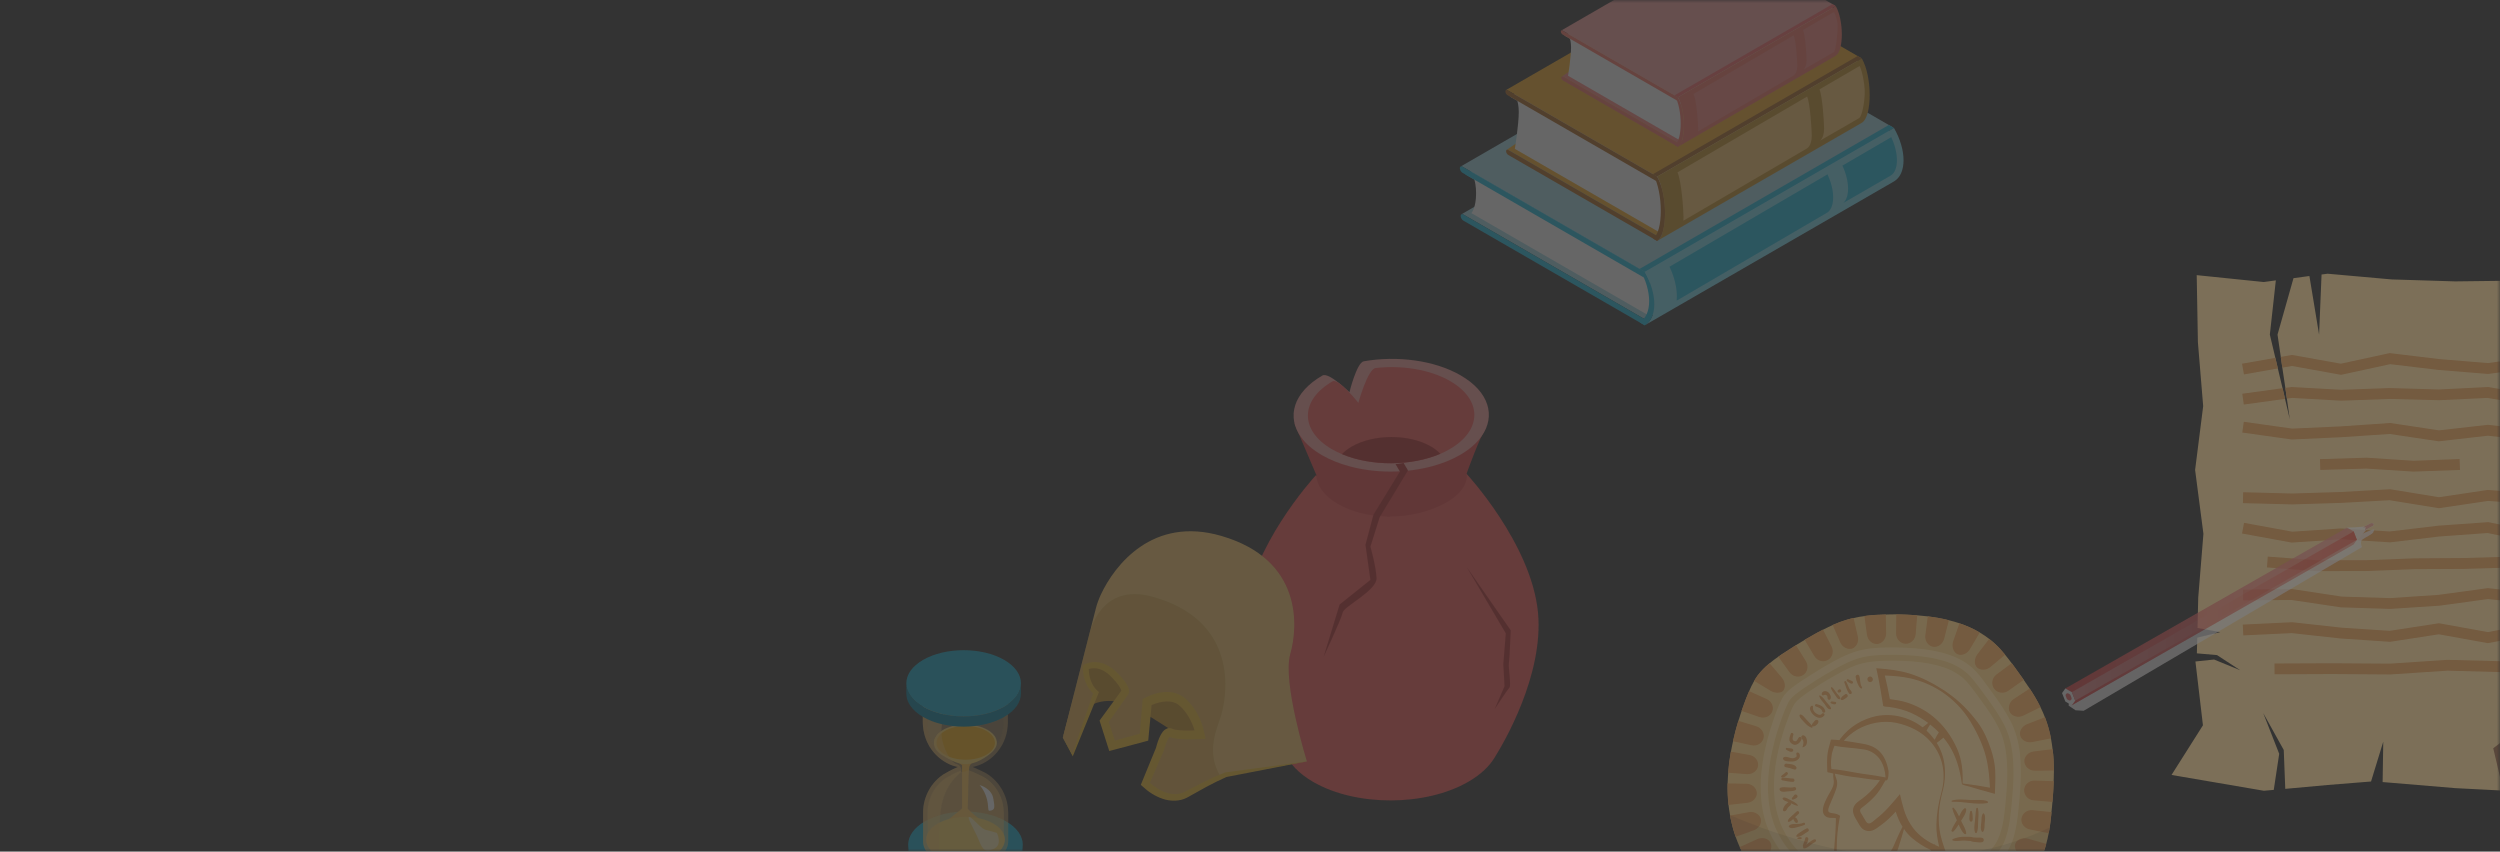 <svg width="411" height="140" viewBox="0 0 411 140" fill="none" xmlns="http://www.w3.org/2000/svg">
<rect x="0" y="0" width="411" height="140" fill="#333333" stroke="none"/>
<defs>
<linearGradient id="paint0_linear_641_6178" x1="387.476" y1="101.346" x2="339.541" y2="101.346" gradientUnits="userSpaceOnUse">
<stop stop-color="#F19090"/>
<stop offset="1" stop-color="#E84343"/>
</linearGradient>
<linearGradient id="paint1_linear_641_6178" x1="387.476" y1="101.276" x2="340.611" y2="101.276" gradientUnits="userSpaceOnUse">
<stop stop-color="#E84343"/>
<stop offset="1" stop-color="#F19090"/>
</linearGradient>
<clipPath id="clip0_641_6178">
<rect width="53.667" height="53.224" fill="white" transform="translate(284 101)"/>
</clipPath>
</defs>
<g opacity="0.9">
<mask id="mask0_641_6178" style="mask-type:alpha" maskUnits="userSpaceOnUse" x="0" y="0" width="411" height="140">
<path d="M0 5C0 2.239 2.239 0 5 0H406C408.761 0 411 2.239 411 5V140H0V5Z" fill="#00548B"/>
</mask>
<g mask="url(#mask0_641_6178)">
<g style="mix-blend-mode:luminosity" opacity="0.4">
<path d="M411.532 129.975L417.865 124.451L423.857 108.725L402.951 111.636L411.532 129.975Z" fill="#9A6849"/>
<path d="M424.185 76.764L419.521 77.141L424.146 78.038L424.369 80.859L413.397 80.118L417.169 81.001L424.514 82.73L424.934 87.734L424.12 98.236L423.857 108.724L418.023 116.834L409.889 123.008L411.531 129.974L403.66 129.571L391.703 128.57L391.808 121.929L389.798 128.479L382.676 129.051L375.698 129.688L375.449 123.294L372.072 117.224L374.7 123.93L373.806 129.857L372.177 130L357 127.401L362.164 119.239L360.929 108.75L363.991 108.425L368.3 110.193L364.477 107.697L361.165 107.411L361.231 104.825L364.989 103.928L361.271 103.239L361.389 98.261L362.243 87.76L360.876 77.258L362.203 66.77L361.336 56.268L361.139 45.234L372.164 46.365L374.148 46.092L373.162 55.008L374.069 58.829L374.476 60.57L375.252 63.82L375.659 65.574L376.447 68.953L375.961 65.535L375.711 63.768L375.212 60.44L374.963 58.673L374.424 55.008L377.052 45.728L379.667 45.377L381.257 55.008L381.664 45.13L382.663 45L393.162 45.936L403.647 46.261L414.146 46.131L417.116 45.936L417.957 45.884L418.929 45.819L425 45.416L424.947 56.255L424.961 66.744L424.185 76.764Z" fill="#FDDA99"/>
<path d="M374.069 58.829L374.477 60.571L368.905 61.559L368.59 59.791L374.069 58.829Z" fill="#E69F56"/>
<path d="M417.182 60.402L409.035 61.48L400.875 60.818L392.939 59.869L384.871 61.623L376.803 60.168L375.213 60.441L374.963 58.673L376.803 58.348L384.831 59.791L392.86 58.049L401.059 59.037L408.983 59.687L416.945 58.621L417.182 60.402Z" fill="#E69F56"/>
<path d="M375.252 63.819L375.659 65.574L368.879 66.51L368.629 64.729L375.252 63.819Z" fill="#E69F56"/>
<path d="M417.221 65.016L416.905 66.783L408.955 65.419L400.992 65.796L392.872 65.588L384.883 65.874L376.841 65.419L375.961 65.536L375.711 63.768L376.762 63.625L384.896 64.08L392.872 63.794L400.979 64.028L409.061 63.625L417.221 65.016Z" fill="#E69F56"/>
<path d="M400.927 72.553L392.859 71.345L384.909 71.878L376.763 72.255L368.629 71.111L368.879 69.343L376.841 70.461L384.804 70.097L392.938 69.538L400.967 70.747L409.008 69.837L417.168 70.76L416.958 72.54L409.008 71.631L400.927 72.553Z" fill="#E69F56"/>
<path d="M396.763 77.532L389.024 77.038L381.455 77.259L381.402 75.478L389.05 75.244L396.789 75.751L404.358 75.465L404.424 77.259L396.763 77.532Z" fill="#E69F56"/>
<path d="M400.941 83.549L392.846 82.236L384.897 82.678L376.829 82.925L368.734 82.717L368.774 80.923L376.829 81.131L384.818 80.884L392.952 80.429L400.954 81.742L408.969 80.546L417.129 81.144L416.998 82.925L409.048 82.353L400.941 83.549Z" fill="#E69F56"/>
<path d="M416.893 89.242L408.956 87.63L401.02 88.202L392.925 89.164L384.792 88.657L376.75 89.203L368.59 87.709L368.918 85.954L376.855 87.409L384.792 86.877L392.873 87.371L400.849 86.422L409.074 85.837L417.248 87.501L416.893 89.242Z" fill="#E69F56"/>
<path d="M380.808 93.895L372.688 93.284L372.819 91.504L380.887 92.102H388.863L396.892 91.79L404.986 91.738L413.041 91.504L413.093 93.297L405.025 93.531L396.931 93.57L388.902 93.882L380.808 93.895Z" fill="#E69F56"/>
<path d="M392.952 100.108L384.818 99.848L376.737 98.639L368.761 98.704L368.748 96.923L376.869 96.845L384.989 98.08L392.926 98.327L400.889 97.794L408.996 96.689L417.169 97.573L416.972 99.341L409.022 98.483L401.073 99.575L392.952 100.108Z" fill="#E69F56"/>
<path d="M409.008 105.736L400.94 104.28L392.937 105.515L384.791 104.969L376.775 104.085L368.799 104.462L368.707 102.681L376.828 102.292L384.948 103.188L392.859 103.708L400.966 102.46L409.008 103.916L416.892 102.421L417.233 104.176L409.008 105.736Z" fill="#E69F56"/>
<path d="M392.964 110.881L383.411 110.816L373.937 110.855L373.924 109.075L383.411 109.036L392.911 109.101L402.333 108.477L411.912 108.724L411.859 110.518L402.372 110.258L392.964 110.881Z" fill="#E69F56"/>
<g opacity="0.7">
<path d="M240.256 35.229C240.34 35.183 240.447 35.183 240.569 35.26L270.389 52.474L311.365 28.812L281.545 11.598C281.423 11.529 281.309 11.521 281.232 11.567L240.256 35.229Z" fill="#A0D9E6"/>
<path d="M240.254 35.228C240.178 35.274 240.132 35.373 240.132 35.511C240.132 35.786 240.33 36.129 240.567 36.266L270.387 53.481V52.474L240.567 35.259C240.445 35.183 240.338 35.183 240.254 35.228Z" fill="#19BDE0"/>
<path d="M240.896 28.673L270.251 45.62L311.227 21.958L281.88 5.011L240.896 28.673Z" fill="#31D5F9"/>
<path d="M271.249 45.207V51.983L312.225 28.321L311.225 21.957L271.249 45.207Z" fill="#A0D9E6"/>
<path d="M241.893 28.26C241.893 28.26 242.664 29.488 242.672 31.724C242.679 34.212 241.893 35.036 241.893 35.036L271.248 51.983V45.215L241.893 28.26Z" fill="#FEFEFE"/>
<path d="M240.124 27.376C240.208 27.33 240.314 27.33 240.436 27.406L270.257 44.621L311.232 20.958L281.412 3.744C281.29 3.675 281.176 3.668 281.1 3.713L240.124 27.376Z" fill="#A0D9E6"/>
<path d="M240.123 27.374C240.047 27.42 240.001 27.519 240.001 27.657C240.001 27.931 240.199 28.275 240.436 28.412L270.256 45.627V44.619L240.436 27.405C240.314 27.328 240.199 27.321 240.123 27.374Z" fill="#19BDE0"/>
<path d="M269.548 44.208C269.831 44.376 270.121 44.536 270.403 44.704L311.379 21.042C311.097 20.874 310.807 20.714 310.524 20.546L269.548 44.208Z" fill="#19BDE0"/>
<path d="M270.394 44.697C272.492 48.336 272.492 52.266 270.394 53.479L311.37 29.825C313.468 28.611 313.468 24.682 311.37 21.042L270.394 44.697Z" fill="#7BE1F7"/>
<path d="M302.892 27.229C303.494 28.519 303.822 29.854 303.822 31.014C303.822 32.09 303.54 32.929 303.029 33.372L310.827 28.87C311.484 28.496 311.857 27.565 311.857 26.329C311.857 25.177 311.522 23.841 310.926 22.544L302.892 27.229Z" fill="#19BDE0"/>
<path d="M274.462 43.85C275.248 45.483 275.675 47.184 275.675 48.725C275.675 48.97 275.668 49.206 275.645 49.428L300.345 34.983C300.391 34.952 300.444 34.922 300.49 34.891C300.536 34.861 300.574 34.823 300.62 34.777C301.1 34.319 301.375 33.495 301.375 32.442C301.375 31.29 301.039 29.954 300.444 28.657L274.462 43.85Z" fill="#19BDE0"/>
<path d="M269.546 44.209C271.645 47.849 271.645 51.778 269.546 52.992C269.829 53.16 270.118 53.32 270.401 53.488C272.499 52.274 272.499 48.345 270.401 44.705C270.111 44.537 269.829 44.369 269.546 44.209Z" fill="#19BDE0"/>
<path d="M247.697 24.627C247.766 24.589 247.857 24.589 247.956 24.65L272.435 38.782L306.07 19.362L281.592 1.858C281.492 1.797 281.401 1.797 281.332 1.835L247.697 24.627Z" fill="#F9AD23"/>
<path d="M247.699 24.63C247.638 24.668 247.6 24.744 247.6 24.858C247.6 25.087 247.76 25.362 247.959 25.477L272.438 39.608V38.776L247.959 24.645C247.852 24.591 247.768 24.591 247.699 24.63Z" fill="#AB651D"/>
<path d="M248.23 15.872L272.328 29.79L305.963 10.363L281.866 -3.548L248.23 15.872Z" fill="#FCEAB2"/>
<path d="M273.142 29.448V38.383L306.785 18.956L305.961 10.364L273.142 29.448Z" fill="#FCD561"/>
<path d="M249.045 15.538C249.045 15.538 249.679 16.553 249.686 18.384C249.694 20.429 249.045 24.473 249.045 24.473L273.143 38.384V29.456L249.045 15.538Z" fill="#FEFEFE"/>
<path d="M247.584 14.805C247.652 14.767 247.744 14.767 247.843 14.828L272.322 28.96L305.965 9.54L281.486 -4.591C281.387 -4.653 281.295 -4.653 281.227 -4.614L247.584 14.805Z" fill="#F9AD23"/>
<path d="M247.582 14.808C247.521 14.846 247.483 14.922 247.483 15.037C247.483 15.266 247.643 15.54 247.842 15.655L272.32 29.787V28.963L247.842 14.831C247.742 14.777 247.651 14.77 247.582 14.808Z" fill="#AB651D"/>
<path d="M271.743 28.629C271.979 28.766 272.208 28.896 272.445 29.033L306.088 9.613C305.851 9.476 305.622 9.346 305.386 9.209L271.743 28.629Z" fill="#AB651D"/>
<path d="M272.444 29.031C274.169 32.014 274.161 38.615 272.437 39.607L306.08 20.187C307.804 19.195 307.804 12.595 306.08 9.604L272.444 29.031Z" fill="#CC9125"/>
<path d="M299.121 14.694C299.609 15.755 299.884 20.219 299.884 21.173C299.884 22.058 299.655 22.745 299.235 23.111L305.637 19.418C306.171 19.113 306.782 15.87 306.484 13.962C306.339 13.023 306.21 11.917 305.721 10.849L299.121 14.694Z" fill="#FFCB6B"/>
<path d="M275.778 28.337C276.419 29.68 276.77 34.441 276.77 35.708C276.77 35.906 276.763 36.105 276.74 36.288L297.014 24.43C297.052 24.407 297.098 24.384 297.129 24.354C297.167 24.323 297.197 24.292 297.235 24.262C297.625 23.88 297.854 23.209 297.854 22.347C297.854 21.401 297.579 16.929 297.09 15.876L275.778 28.337Z" fill="#FFCB6B"/>
<path d="M271.743 28.627C273.467 31.61 273.467 38.211 271.743 39.211C271.979 39.348 272.201 39.477 272.437 39.615C274.162 38.623 274.169 32.023 272.445 29.039C272.208 28.902 271.972 28.764 271.743 28.627Z" fill="#AB651D"/>
<path d="M256.756 12.588C256.809 12.558 256.878 12.558 256.954 12.603L275.84 23.507L301.791 8.521L282.905 -4.985C282.829 -5.031 282.76 -5.031 282.707 -5L256.756 12.588Z" fill="#FF8980"/>
<path d="M256.758 12.591C256.712 12.621 256.682 12.682 256.682 12.766C256.682 12.942 256.804 13.155 256.956 13.247L275.842 24.151V23.51L256.956 12.606C256.88 12.56 256.811 12.56 256.758 12.591Z" fill="#FC7464"/>
<path d="M257.162 5.832L275.758 16.568L301.709 1.582L283.121 -9.154L257.162 5.832Z" fill="#FCEAB2"/>
<path d="M276.39 16.31V23.193L302.342 8.214L301.708 1.583L276.39 16.31Z" fill="#FCD561"/>
<path d="M257.793 5.572C257.793 5.572 258.281 6.351 258.281 7.762C258.289 9.334 257.793 12.455 257.793 12.455L276.381 23.191V16.301L257.793 5.572Z" fill="#FEFEFE"/>
<path d="M256.676 5.008C256.729 4.977 256.798 4.977 256.874 5.023L275.76 15.927L301.711 0.941L282.825 -9.963C282.749 -10.009 282.68 -10.009 282.627 -9.979L256.676 5.008Z" fill="#FC9F9C"/>
<path d="M256.676 5.007C256.63 5.037 256.6 5.098 256.6 5.182C256.6 5.358 256.722 5.572 256.874 5.663L275.76 16.567V15.934L256.874 5.03C256.798 4.976 256.729 4.976 256.676 5.007Z" fill="#FC7464"/>
<path d="M275.304 15.674C275.487 15.781 275.662 15.88 275.845 15.987L301.797 1C301.614 0.894 301.438 0.794 301.255 0.688L275.304 15.674Z" fill="#FF6666"/>
<path d="M275.848 15.986C277.175 18.291 277.175 23.38 275.84 24.151L301.799 9.165C303.127 8.394 303.127 3.304 301.799 1L275.848 15.986Z" fill="#FC7464"/>
<path d="M296.426 4.931C296.808 5.748 297.014 9.197 297.014 9.929C297.014 10.608 296.831 11.143 296.51 11.425L301.447 8.571C301.859 8.335 302.104 5.145 302.104 4.367C302.104 3.634 301.89 2.787 301.516 1.971L296.426 4.931Z" fill="#FF8980"/>
<path d="M278.426 15.452C278.922 16.49 279.189 20.168 279.189 21.144C279.189 21.297 279.181 21.45 279.166 21.587L294.809 12.438C294.839 12.423 294.87 12.4 294.9 12.377C294.931 12.354 294.954 12.331 294.984 12.301C295.289 12.011 295.465 11.492 295.465 10.82C295.465 10.088 295.251 6.646 294.877 5.822L278.426 15.452Z" fill="#FF8980"/>
<path d="M275.308 15.67C276.636 17.974 276.636 23.064 275.308 23.835C275.491 23.941 275.667 24.041 275.842 24.147C277.17 23.377 277.178 18.287 275.85 15.983C275.667 15.884 275.491 15.777 275.308 15.67Z" fill="#FC7464"/>
<path d="M204.586 102.586C204.438 111.468 209.397 120.666 211.185 123.679C211.926 125.477 213.507 127.176 215.927 128.569C222.942 132.61 234.343 132.6 241.397 128.52C243.402 127.364 244.835 126 245.704 124.558C245.714 124.538 245.744 124.489 245.793 124.42C245.813 124.37 245.852 124.331 245.872 124.281C247.067 122.365 253.825 111.033 252.847 100.699C251.76 89.367 241.11 77.907 241.11 77.907C241.11 77.907 216.461 79.824 216.362 78.095C215.621 78.905 205.742 89.901 204.675 100.788C204.675 100.818 204.665 100.847 204.665 100.857C204.615 101.43 204.586 102.003 204.586 102.586Z" fill="#FC5552"/>
<path d="M227.952 84.89C228.149 84.89 228.347 84.9 228.544 84.9C231.745 84.91 234.917 84.119 237.416 82.795C241.753 80.503 241.111 77.866 241.111 77.866C241.111 77.866 243.255 71.819 244.352 70.278L228.979 62.661L227.952 84.89Z" fill="#E84343"/>
<path d="M216.354 77.975L216.403 78.044C216.472 79.822 217.668 81.521 219.94 82.835C222.163 84.12 225.028 84.851 227.952 84.9C228.15 84.9 228.347 84.91 228.545 84.91V62.81L212.797 69.617L216.354 77.975Z" fill="#E84343"/>
<path d="M213.923 71.91C214.694 72.967 215.83 73.965 217.332 74.834C218.675 75.615 220.207 76.217 221.847 76.662C223.951 77.235 226.233 77.522 228.525 77.531H228.604C230.995 77.531 233.386 77.225 235.589 76.613C237.199 76.168 238.701 75.565 240.035 74.795C241.586 73.896 242.761 72.868 243.542 71.762C245.952 68.403 244.816 64.401 240.104 61.695C235.816 59.215 229.671 58.444 224.208 59.393C223.042 59.59 221.847 64.49 221.847 64.49C221.847 64.49 218.458 61.131 217.411 61.734C212.619 64.49 211.453 68.541 213.923 71.91Z" fill="#FC9F9C"/>
<path d="M218.998 73.866C219.512 74.153 220.046 74.429 220.619 74.657C225.41 76.682 231.99 76.652 236.791 74.607C237.335 74.37 237.848 74.113 238.342 73.827C243.697 70.725 243.727 65.725 238.402 62.653C235.082 60.736 230.459 60.015 226.151 60.509C224.857 60.657 223.316 66.239 223.316 66.239C223.316 66.239 220.075 62.12 219.068 62.702C213.703 65.795 213.673 70.794 218.998 73.866Z" fill="#FC5552"/>
<path d="M220.62 74.656C225.412 76.682 231.992 76.652 236.793 74.607C236.388 74.172 235.874 73.757 235.232 73.392C231.646 71.317 225.827 71.337 222.221 73.412C221.569 73.797 221.035 74.212 220.62 74.656Z" fill="#B72727"/>
<path d="M204.585 102.583C204.585 102.01 204.615 101.437 204.674 100.864C204.585 101.427 204.555 102.01 204.585 102.583Z" fill="#FC9F9C"/>
<path d="M231.469 77.337L226.816 85.024L225.294 89.874C225.294 89.874 226.203 93.006 226.302 95.031C226.401 97.057 220.937 99.685 220.74 100.692C220.542 101.7 217.608 107.974 217.608 107.974L220.236 99.379L225.294 95.338L224.484 89.568L225.798 84.609L230.145 77.525L229.434 76.31L230.748 76.112L231.469 77.337Z" fill="#B72727"/>
<path d="M241.181 93.311L248.363 103.626C248.363 103.626 248.166 108.476 248.057 109.089C247.958 109.692 248.462 112.735 248.156 113.031C247.85 113.337 245.725 116.568 245.725 116.568L247.346 112.823L247.148 109.178L247.553 104.12L241.181 93.311Z" fill="#B72727"/>
<path d="M196.685 103.304C196.685 103.304 180.327 103.146 178.759 107.422C177.191 111.698 174.731 121.265 174.731 121.265C174.731 121.265 178.358 111.56 187.318 116.768C192.561 119.815 197.694 123.649 198.468 123.442C199.234 123.227 208.85 106.503 196.685 103.304Z" fill="#CC9125"/>
<path d="M174.728 121.279L176.345 124.111L180.172 113.901C180.172 113.901 178.707 112.81 178.521 110.337C178.507 110.046 178.403 109.66 178.549 109.618C178.701 109.577 180.766 108.492 183.142 110.896C185.505 113.266 184.918 113.846 184.918 113.846L181.519 118.599L182.838 122.612L188.089 121.182L188.586 115.407C188.586 115.407 192.151 113.397 194.472 115.49C196.793 117.576 197.304 120.775 197.304 120.775C197.304 120.775 193.491 121.037 192.489 120.471C191.494 119.897 190.686 123.13 190.686 123.13L188.296 128.871C188.296 128.871 191.812 132.511 195.259 130.536C195.404 130.467 195.515 130.405 195.618 130.308C198.872 128.45 201.463 127.386 201.463 127.386L214.857 125.189C214.857 125.189 210.795 112.077 212.115 107.532C213.407 103 214.167 92.002 200.793 88.106C189.491 84.804 183.253 92.921 180.994 97.716C180.586 98.607 180.317 99.387 180.179 99.947C179.281 103.511 174.728 121.279 174.728 121.279Z" fill="#FFCB6B"/>
<path opacity="0.4" d="M180.167 113.894C180.167 113.894 178.702 112.803 178.516 110.33C178.502 110.04 178.399 109.653 178.544 109.611C178.696 109.57 180.761 108.485 183.137 110.889C185.5 113.259 184.913 113.839 184.913 113.839L181.514 118.592L182.833 122.605L188.084 121.175L188.581 115.4C188.581 115.4 192.146 113.39 194.467 115.483C196.788 117.569 197.299 120.768 197.299 120.768C197.299 120.768 193.486 121.03 192.484 120.464C191.489 119.891 190.681 123.124 190.681 123.124L188.291 128.864C188.291 128.864 191.807 132.505 195.254 130.529C195.399 130.46 200.594 127.807 200.698 127.71C198.066 123.566 200.235 119.455 200.781 117.521C202.073 112.989 202.895 101.784 189.458 98.096C180.879 95.74 179.172 103.905 179.034 104.458C178.129 108.043 174.73 121.286 174.73 121.286L176.347 124.118L180.167 113.894Z" fill="#CC9125"/>
<path d="M176.318 123.889L179.717 113.99C178.86 113.189 178.391 112.159 178.163 111.075C178.1 110.799 178.08 110.432 178.045 110.225C178.031 110.087 177.99 109.97 178.004 109.7C178.018 109.624 178.011 109.521 178.142 109.348C178.204 109.258 178.342 109.182 178.432 109.154L178.653 109.071C179.254 108.85 179.917 108.788 180.546 108.885C181.824 109.071 182.915 109.831 183.717 110.667C184.124 111.075 184.525 111.503 184.884 111.987C185.064 112.235 185.243 112.484 185.388 112.802C185.464 112.961 185.534 113.127 185.575 113.334C185.575 113.576 185.755 113.728 185.43 114.225L182.273 118.701L183.281 121.762L187.385 120.622L187.862 114.93L188.214 114.743C189.257 114.197 190.3 113.859 191.481 113.769C192.642 113.686 193.954 114.018 194.901 114.86C196.614 116.422 197.574 118.453 198.023 120.643L198.189 121.458L197.353 121.492C195.903 121.554 194.528 121.623 192.974 121.361C192.787 121.326 192.442 121.223 192.269 121.147C192.2 121.223 192.089 121.354 192.027 121.499C191.744 122.017 191.523 122.68 191.329 123.399L189.043 128.697C190.597 130.1 192.828 131.122 194.707 130.21L197.947 128.538C199.053 128 200.165 127.482 201.408 126.984L214.865 125.167C214.865 125.167 201.526 127.765 201.622 127.737C200.524 128.228 199.433 128.773 198.362 129.34L195.15 131.129C193.934 131.771 192.435 131.758 191.184 131.336C189.906 130.908 188.836 130.21 187.848 129.298L187.551 129.029L187.716 128.621C187.716 128.621 190.072 122.874 190.038 122.977C190.231 122.238 190.438 121.561 190.811 120.843C191.039 120.504 191.171 120.069 191.917 119.744C192.317 119.565 192.974 119.917 192.898 119.876C192.98 119.91 193.119 119.952 193.264 119.972C194.217 120.124 195.315 120.124 196.386 120.076C195.923 118.536 195.08 117.023 193.913 116.007C192.78 114.971 190.867 115.227 189.319 115.917L188.766 121.762L182.363 123.468L180.767 118.46L184.352 113.562C184.338 113.5 184.311 113.403 184.269 113.306C184.186 113.106 184.048 112.892 183.91 112.684C183.613 112.263 183.261 111.855 182.888 111.462C182.183 110.674 181.333 110.08 180.38 109.9C179.91 109.818 179.427 109.845 178.978 109.99C178.978 110.032 178.985 110.066 178.992 110.108C179.026 110.446 179.026 110.647 179.074 110.923C179.24 111.925 179.71 112.947 180.422 113.562L180.67 113.776L176.36 124.345L174.736 121.264L176.318 123.889ZM184.359 113.589C184.345 113.624 184.359 113.617 184.359 113.589V113.589Z" fill="#FBC22C"/>
<path d="M168.146 138.873C168.146 140.268 167.227 141.656 165.389 142.721C161.711 144.845 155.745 144.845 152.062 142.721C150.223 141.656 149.304 140.268 149.304 138.873V140.56C149.304 141.954 150.223 143.343 152.062 144.408C155.739 146.532 161.705 146.532 165.389 144.408C167.227 143.343 168.146 141.954 168.146 140.56V138.873Z" fill="#00809C"/>
<path d="M168.146 138.873C168.146 137.478 167.227 136.09 165.389 135.025C161.711 132.901 155.745 132.901 152.062 135.025C150.223 136.09 149.304 137.478 149.304 138.873C149.304 140.268 150.223 141.656 152.062 142.721C155.739 144.845 161.705 144.845 165.389 142.721C167.227 141.656 168.146 140.268 168.146 138.873Z" fill="#0FACCE"/>
<path d="M160.766 124.863C160.766 124.863 159.542 125.294 159.358 126.067C159.175 126.841 159.149 132.61 159.092 132.902C159.035 133.2 163.879 136.947 163.879 136.947L157.526 138.716L153.209 136.915L158.16 132.927V125.807L156.949 124.856H160.766V124.863Z" fill="#FEB30F"/>
<path opacity="0.5" d="M158.738 125.487C158.865 125.487 159.036 125.487 159.258 125.461C159.683 125.417 160 125.335 160.038 125.328C160.323 125.252 160.995 125.075 161.705 124.637C162.085 124.403 163.246 123.699 164.127 122.114C164.958 120.624 164.97 119.197 164.977 118.735V116.002C164.717 116.23 164.412 116.439 164.083 116.636C162.637 117.498 160.71 117.98 158.668 117.98C156.722 117.98 154.87 117.543 153.457 116.75C153.07 116.535 152.728 116.294 152.43 116.04V118.779C152.442 119.128 152.461 119.432 152.487 119.635C152.512 119.876 152.569 120.167 152.613 120.351C152.759 120.909 152.899 121.397 153.292 122.126C153.805 123.077 154.636 123.971 155.517 124.523C156.132 124.903 156.582 125.087 156.849 125.176C157.128 125.265 157.787 125.474 158.503 125.487C158.586 125.487 158.662 125.487 158.738 125.487Z" fill="#121E51"/>
<path opacity="0.5" d="M156.637 125.86C156.814 125.917 157.112 126.012 157.486 126.088C156.497 126.487 155.223 127.223 155.039 127.343C154.684 127.572 154.31 127.908 154.164 128.041C153.974 128.212 153.739 128.472 153.568 128.662C153.372 128.884 152.985 129.366 152.605 130.101C152.211 130.856 152.021 131.604 152.021 131.604C151.894 132.13 151.869 132.238 151.818 132.612C151.755 133.094 151.761 133.449 151.761 133.645V138.407C151.768 139.466 152.484 140.512 153.885 141.304C154.044 141.393 154.209 141.482 154.38 141.558C157.163 142.851 161.246 142.724 163.782 141.203C165.107 140.41 165.76 139.383 165.754 138.369V133.601C165.748 133.322 165.722 132.954 165.69 132.682C165.671 132.542 165.621 132.124 165.5 131.674C165.431 131.42 165.221 130.647 164.733 129.797C164.258 128.985 163.395 127.844 161.95 127.026C161.715 126.9 160.663 126.405 159.896 126.088C160.092 126.05 160.213 126.018 160.213 126.018C160.53 125.936 161.278 125.739 162.083 125.245C162.501 124.985 163.788 124.205 164.758 122.455C165.671 120.8 165.684 119.241 165.697 118.727V113.167C165.697 114.188 165.031 115.208 163.706 116.001C161.468 117.339 158.038 117.599 155.35 116.749C154.798 116.578 154.278 116.362 153.816 116.096C152.408 115.31 151.704 114.251 151.704 113.199V118.765C151.711 119.044 151.736 119.425 151.774 119.704C151.806 119.945 151.856 120.274 151.92 120.515C152.066 121.105 152.231 121.656 152.662 122.462C153.232 123.514 154.158 124.509 155.147 125.124C155.819 125.555 156.326 125.765 156.637 125.86Z" fill="#FFCB6B"/>
<path opacity="0.5" d="M158.742 141.723C160.504 141.723 162.204 141.311 163.414 140.588C164.467 139.961 165.038 139.174 165.031 138.376V133.608C165.025 133.386 165.006 133.025 164.974 132.777C164.93 132.441 164.873 132.137 164.803 131.864C164.74 131.636 164.556 130.932 164.106 130.159C163.681 129.423 162.901 128.39 161.595 127.655C161.208 127.452 159.763 126.792 159.205 126.596C158.907 126.748 158.539 126.906 158.368 126.906H158.063L157.867 126.703C157.068 127.014 155.825 127.693 155.439 127.94C155.134 128.136 154.786 128.447 154.653 128.567C154.462 128.739 154.202 129.037 154.114 129.132C153.942 129.328 153.6 129.753 153.251 130.425C152.903 131.097 152.731 131.769 152.731 131.769C152.611 132.283 152.586 132.365 152.548 132.695C152.491 133.132 152.497 133.443 152.497 133.633V138.401C152.497 139.219 153.144 140.043 154.253 140.664C155.445 141.355 157.043 141.723 158.742 141.723Z" fill="#FFCB6B"/>
<path d="M153.519 122.116C153.519 122.883 154.026 123.65 155.035 124.233C157.057 125.4 158.953 126.674 162.364 124.233C163.315 123.555 163.879 122.883 163.879 122.116C163.879 121.348 163.372 120.581 162.364 119.998C160.341 118.831 157.057 118.831 155.035 119.998C154.026 120.588 153.519 121.355 153.519 122.116Z" fill="#FCD561"/>
<path d="M153.942 122.123C153.942 123.657 156.098 124.9 158.754 124.9C161.411 124.9 163.566 123.657 163.566 122.123C163.566 120.588 161.411 119.346 158.754 119.346C156.098 119.346 153.942 120.582 153.942 122.123Z" fill="#FEB30F"/>
<path d="M152.263 138.032C152.263 138.99 152.897 139.941 154.159 140.67C156.682 142.128 160.778 142.128 163.307 140.67C164.569 139.941 165.203 138.983 165.203 138.026C165.203 137.069 164.569 136.118 163.307 135.389C160.784 133.93 156.688 133.93 154.159 135.389C152.897 136.118 152.263 137.075 152.263 138.032Z" fill="#FCD561"/>
<path d="M163.89 136.944C163.89 136.944 164.866 138.865 163.414 139.531C161.962 140.197 161.595 139.804 160.872 138.028C160.143 136.259 158.868 134.275 159.363 134.313C159.857 134.351 161.233 136.259 162.083 136.437C162.926 136.627 163.89 136.944 163.89 136.944Z" fill="#FCEAB2"/>
<path d="M161.045 129.062C161.045 129.062 163.067 129.595 163.308 131.345C163.416 132.125 163.714 133.038 163.023 133.222C162.325 133.405 162.541 133.222 162.389 132.055C162.141 130.197 161.045 129.062 161.045 129.062Z" fill="#FEFEFE"/>
<path opacity="0.5" d="M156.634 125.864C156.811 125.921 157.109 126.016 157.483 126.092C156.494 126.491 155.22 127.227 155.036 127.347C154.681 127.576 154.307 127.912 154.161 128.045C153.971 128.216 153.736 128.476 153.565 128.666C153.369 128.888 152.982 129.37 152.601 130.105C152.208 130.86 152.018 131.608 152.018 131.608C151.891 132.134 151.866 132.242 151.815 132.616C151.752 133.098 151.758 133.453 151.758 133.649V138.411C151.765 139.47 152.481 140.516 153.882 141.308C154.041 141.397 154.205 141.486 154.377 141.562C154.332 139.653 154.32 136.255 154.656 133.275C155.163 128.837 158.06 126.923 158.06 126.923C158.06 126.923 158.168 125.813 157.293 125.636C156.412 125.458 154.839 122.909 154.776 120.557C154.738 119.207 155.068 117.755 155.353 116.759C154.801 116.588 154.282 116.373 153.819 116.106C152.411 115.32 151.708 114.261 151.708 113.209V118.776C151.714 119.055 151.739 119.435 151.777 119.714C151.809 119.955 151.86 120.285 151.923 120.525C152.069 121.115 152.234 121.667 152.665 122.472C153.235 123.524 154.161 124.52 155.15 125.135C155.816 125.559 156.323 125.769 156.634 125.864Z" fill="#FFCB6B"/>
<path d="M167.842 112.333C167.842 113.728 166.923 115.116 165.084 116.181C161.407 118.305 155.441 118.305 151.757 116.181C149.918 115.116 148.999 113.728 148.999 112.333V114.019C148.999 115.414 149.918 116.803 151.757 117.868C155.434 119.992 161.4 119.992 165.084 117.868C166.923 116.803 167.842 115.414 167.842 114.019V112.333Z" fill="#00809C"/>
<path d="M167.842 112.333C167.842 110.938 166.923 109.55 165.084 108.485C161.407 106.361 155.441 106.361 151.757 108.485C149.918 109.55 148.999 110.938 148.999 112.333C148.999 113.728 149.918 115.116 151.757 116.181C155.434 118.305 161.4 118.305 165.084 116.181C166.923 115.116 167.842 113.721 167.842 112.333Z" fill="#0FACCE"/>
<path d="M340.151 115.072L340.086 116.007L341.217 116.768L342.554 116.855L388.298 89.944C388.298 89.944 387.896 89.041 388.385 88.693C388.874 88.345 390.135 87.747 390.179 87.497C390.212 87.247 390.472 87.03 390.179 87.04C389.885 87.051 387.537 88.117 387.537 88.117L384.884 89.074L340.151 115.072Z" fill="#FAF7F7"/>
<path d="M390.237 86.162C390.237 86.293 390.161 86.423 390.042 86.489L389.107 86.989L386.943 89.511L385.964 87.152L385.855 86.739C385.855 86.739 388.476 86.673 388.824 86.51C389.041 86.402 389.487 86.184 389.802 86.032C389.976 85.945 390.237 86.108 390.237 86.162Z" fill="white"/>
<path d="M387.472 88.748L386.939 89.509L340.619 115.953L339.543 113.18L385.841 86.736L386.939 87.356L387.472 88.748Z" fill="url(#paint0_linear_641_6178)"/>
<path d="M340.62 113.8L339.544 113.181L339 113.942L339.544 115.334L340.62 115.953L341.164 115.192L340.62 113.8Z" fill="white"/>
<path d="M340.25 114.128L340.065 114.019C339.923 113.932 339.739 113.976 339.641 114.117C339.576 114.204 339.565 114.324 339.608 114.422L339.771 114.846C339.793 114.911 339.847 114.976 339.913 115.009L340.097 115.118C340.239 115.205 340.424 115.161 340.521 115.02C340.587 114.933 340.598 114.813 340.554 114.715L340.391 114.291C340.369 114.226 340.315 114.172 340.25 114.128Z" fill="#EC6161"/>
<path d="M386.94 87.356L340.609 113.789L341.164 115.192L387.473 88.748L386.94 87.356Z" fill="url(#paint1_linear_641_6178)"/>
<path d="M390.234 86.161C390.234 86.292 390.158 86.422 390.038 86.487L389.103 86.988L388.788 87.172L388.94 86.672L388.494 86.727L388.82 86.498C389.038 86.39 389.484 86.172 389.799 86.02C389.973 85.944 390.234 86.107 390.234 86.161Z" fill="#F18C8C"/>
</g>
<g clip-path="url(#clip0_641_6178)">
<path d="M337.668 126.664C337.668 127.237 337.658 127.831 337.629 128.414C337.59 129.552 337.522 130.69 337.425 131.818C337.386 132.217 337.357 132.596 337.318 132.995C337.298 133.179 337.279 133.354 337.259 133.529C337.259 133.617 337.25 133.695 337.24 133.782C337.172 134.541 337.075 135.29 336.968 136.038C336.919 136.35 336.861 136.661 336.803 136.972C336.696 137.575 336.56 138.158 336.395 138.742C336.142 139.714 335.812 140.658 335.355 141.572C335.258 141.776 335.151 141.98 335.044 142.184C334.743 142.739 334.393 143.264 334.014 143.779C333.353 144.693 332.605 145.539 331.808 146.327C331.75 146.376 331.692 146.434 331.643 146.483C331.215 146.901 330.768 147.309 330.302 147.708C329.418 148.467 328.475 149.167 327.474 149.809C326.969 150.13 326.454 150.441 325.929 150.732C324.909 151.316 323.85 151.822 322.742 152.269C322.188 152.483 321.625 152.697 321.071 152.872C319.944 153.251 318.797 153.543 317.65 153.767C317.067 153.874 316.475 153.971 315.892 154.029C315.561 154.078 315.231 154.097 314.901 154.126C314.045 154.214 313.2 154.233 312.364 154.224C311.762 154.224 311.179 154.204 310.596 154.165C309.44 154.097 308.283 153.951 307.137 153.757C306.767 153.699 306.398 153.621 306.019 153.553C305.815 153.514 305.601 153.465 305.407 153.436C304.27 153.183 303.143 152.882 302.035 152.512C301.472 152.337 300.918 152.133 300.383 151.929C299.295 151.501 298.226 151.015 297.186 150.48C296.662 150.207 296.147 149.916 295.641 149.604C294.621 149.001 293.649 148.35 292.736 147.611C292.27 147.241 291.803 146.852 291.356 146.444C290.472 145.656 289.656 144.791 288.898 143.867C288.519 143.4 288.14 142.904 287.809 142.408C287.139 141.436 286.556 140.405 286.06 139.325C286.051 139.306 286.041 139.286 286.022 139.267C285.779 138.713 285.545 138.149 285.341 137.575C284.982 136.534 284.7 135.465 284.476 134.385C284.467 134.288 284.438 134.21 284.428 134.113C284.428 134.074 284.418 134.055 284.418 134.016C284.311 133.461 284.234 132.888 284.166 132.323C284.049 131.157 284 129.97 284.02 128.803C284.049 128.2 284.068 127.626 284.117 127.033C284.204 125.886 284.36 124.719 284.564 123.571C284.671 122.997 284.778 122.433 284.914 121.86C285.05 121.296 285.176 120.732 285.322 120.177C285.468 119.613 285.623 119.059 285.788 118.514C285.963 117.96 286.148 117.415 286.323 116.861C286.566 116.151 286.828 115.451 287.09 114.761C287.236 114.381 287.392 113.992 287.557 113.623C287.809 113.039 288.072 112.475 288.392 111.931C288.49 111.775 288.567 111.629 288.665 111.503C288.752 111.357 288.839 111.23 288.937 111.085C289.228 110.705 289.539 110.346 289.869 110.005C290.2 109.665 290.559 109.354 290.919 109.042C291.385 108.653 291.861 108.294 292.367 107.953C292.571 107.807 292.775 107.671 292.979 107.535C293.717 107.039 294.475 106.553 295.233 106.076C295.729 105.775 296.215 105.473 296.71 105.182C297.167 104.919 297.624 104.657 298.08 104.404C298.615 104.092 299.159 103.801 299.713 103.519C300.238 103.256 300.762 102.994 301.306 102.75H301.316C302.093 102.4 302.9 102.099 303.726 101.866C304.056 101.759 304.396 101.671 304.737 101.603C305.339 101.457 305.932 101.35 306.544 101.282C307.691 101.117 308.866 101.058 310.042 101.029C310.586 101 311.169 101 311.752 101C311.772 101 311.801 101.01 311.82 101.01C312.296 101.01 312.782 101.019 313.258 101.049C313.88 101.068 314.492 101.107 315.114 101.156H315.182C315.765 101.204 316.348 101.263 316.922 101.331C318.097 101.477 319.254 101.681 320.391 101.963C320.974 102.109 321.566 102.274 322.14 102.468C323.286 102.867 324.414 103.353 325.453 103.976C325.988 104.287 326.522 104.647 327.018 105.026C327.377 105.298 327.708 105.59 328.038 105.892C328.611 106.426 329.136 107.01 329.632 107.632C330.011 108.089 330.37 108.556 330.72 109.033C330.914 109.295 331.099 109.548 331.293 109.811C331.76 110.462 332.236 111.094 332.692 111.756C333.033 112.232 333.353 112.699 333.674 113.195C334.325 114.177 334.927 115.188 335.442 116.239C335.714 116.774 335.967 117.338 336.181 117.902C336.608 119.039 336.939 120.206 337.172 121.373C337.279 121.957 337.376 122.56 337.444 123.163C337.6 124.32 337.658 125.477 337.668 126.664Z" fill="#F2C97C"/>
<path d="M335.462 116.249C335.413 116.278 335.365 116.307 335.316 116.327L333.995 116.978L332.625 117.649C332.217 117.854 331.77 117.883 331.391 117.785C331.002 117.688 330.642 117.465 330.438 117.114C330.234 116.764 330.215 116.346 330.322 115.947C330.419 115.549 330.672 115.169 331.051 114.926L332.314 114.1L333.558 113.273C333.596 113.244 333.635 113.225 333.684 113.205C334.335 114.178 334.937 115.199 335.462 116.249Z" fill="#E69F56"/>
<path d="M332.702 111.756C332.663 111.785 332.634 111.814 332.595 111.844L331.37 112.709L330.146 113.575C329.388 114.1 328.348 113.944 327.833 113.215C327.309 112.485 327.474 111.464 328.212 110.9L329.417 109.996L330.622 109.101C330.661 109.072 330.7 109.043 330.739 109.033C330.933 109.296 331.118 109.558 331.312 109.821C331.769 110.463 332.245 111.105 332.702 111.756Z" fill="#E69F56"/>
<path d="M329.641 107.632C329.602 107.661 329.563 107.7 329.524 107.729L328.378 108.692L327.221 109.664C326.502 110.257 325.521 110.209 325.025 109.732C324.783 109.46 324.646 109.149 324.666 108.75C324.685 108.351 324.792 107.943 325.074 107.573L326.901 105.191C326.94 105.142 326.979 105.094 327.017 105.055C327.367 105.327 327.707 105.609 328.038 105.92C328.621 106.436 329.145 107.019 329.641 107.632Z" fill="#E69F56"/>
<path d="M325.455 103.986C325.436 104.044 325.407 104.093 325.378 104.141L324.62 105.435L323.852 106.728C323.619 107.117 323.269 107.409 322.9 107.545C322.715 107.623 322.53 107.662 322.356 107.662C322.171 107.662 321.986 107.633 321.821 107.555C321.16 107.244 320.811 106.339 321.092 105.464L321.588 104.044L322.074 102.634C322.093 102.585 322.113 102.537 322.132 102.479C323.298 102.868 324.416 103.363 325.455 103.986Z" fill="#E69F56"/>
<path d="M320.392 101.972C320.392 102.021 320.373 102.069 320.363 102.118L319.984 103.577L319.615 105.025C319.498 105.463 319.226 105.833 318.896 106.066C318.565 106.299 318.177 106.397 317.778 106.329C316.991 106.183 316.408 105.356 316.525 104.442L316.719 102.944L316.913 101.457C316.923 101.408 316.923 101.369 316.933 101.33C318.099 101.476 319.265 101.68 320.392 101.972Z" fill="#E69F56"/>
<path d="M315.182 101.155C315.182 101.194 315.182 101.232 315.182 101.271L315.056 102.769L314.939 104.267C314.852 105.181 314.113 105.871 313.258 105.832C312.403 105.793 311.703 105.045 311.713 104.111L311.732 102.613L311.752 101.116C311.752 101.077 311.752 101.038 311.752 101.009C311.781 101.009 311.8 101.009 311.83 101.009C312.928 101.019 314.055 101.067 315.182 101.155Z" fill="#E69F56"/>
<path d="M310.023 101.127L310.053 102.614L310.082 104.131C310.082 105.036 309.421 105.824 308.605 105.872C308.187 105.882 307.818 105.755 307.526 105.483C307.225 105.221 307.001 104.832 306.933 104.365L306.72 102.858L306.525 101.389C306.516 101.34 306.516 101.302 306.516 101.263C307.672 101.107 308.848 101.039 310.023 101.02C310.023 101.049 310.023 101.088 310.023 101.127Z" fill="#E69F56"/>
<path d="M305.3 105.881C305.213 106.056 305.096 106.202 304.96 106.329C304.834 106.465 304.678 106.572 304.504 106.63C303.804 106.834 302.9 106.455 302.531 105.599L301.928 104.209L301.336 102.847C301.316 102.808 301.307 102.769 301.297 102.74C302.084 102.39 302.881 102.089 303.707 101.846C304.047 101.748 304.377 101.661 304.717 101.583C304.737 101.632 304.746 101.671 304.756 101.719L305.087 103.158L305.427 104.646C305.534 105.094 305.465 105.531 305.3 105.881Z" fill="#E69F56"/>
<path d="M300.508 108.498C299.75 108.936 298.759 108.663 298.283 107.866L297.506 106.563L296.748 105.279C296.728 105.25 296.709 105.211 296.699 105.172C297.156 104.9 297.613 104.637 298.069 104.385C298.604 104.083 299.138 103.782 299.692 103.509C299.712 103.538 299.731 103.577 299.75 103.607L300.431 104.939L301.111 106.281C301.519 107.088 301.257 108.08 300.508 108.498Z" fill="#E69F56"/>
<path d="M296.429 110.987C295.671 111.463 294.728 111.24 294.175 110.491L293.3 109.265L292.425 108.05C292.406 108.021 292.387 107.991 292.367 107.953C292.571 107.807 292.775 107.671 292.979 107.534C293.718 107.038 294.476 106.552 295.234 106.076C295.253 106.105 295.273 106.134 295.302 106.163L296.099 107.427L296.895 108.711C297.371 109.499 297.167 110.52 296.429 110.987Z" fill="#E69F56"/>
<path d="M293.426 112.601C293.465 112.99 293.329 113.321 293.164 113.554C292.969 113.788 292.629 113.865 292.279 113.885C291.91 113.895 291.473 113.797 291.084 113.564L289.792 112.786L288.509 112.008C288.47 111.979 288.422 111.95 288.383 111.921C288.548 111.629 288.733 111.347 288.937 111.074C289.5 110.306 290.18 109.645 290.919 109.042C290.948 109.071 290.987 109.1 291.006 109.139L291.978 110.287L292.95 111.434C293.241 111.784 293.397 112.212 293.426 112.601Z" fill="#E69F56"/>
<path d="M291.367 116.959C291.066 117.757 290.124 118.175 289.259 117.883L287.84 117.397L286.421 116.911C286.382 116.901 286.353 116.881 286.314 116.862C286.557 116.152 286.81 115.452 287.082 114.761C287.228 114.382 287.383 114.003 287.549 113.633C287.587 113.643 287.626 113.662 287.675 113.682L289.045 114.295L290.415 114.907C291.241 115.267 291.659 116.152 291.367 116.959Z" fill="#E69F56"/>
<path d="M289.918 121.393C289.685 122.21 288.84 122.716 287.926 122.521L286.469 122.2L285.001 121.879C284.963 121.87 284.933 121.86 284.895 121.85C285.147 120.722 285.439 119.604 285.779 118.505C285.818 118.515 285.847 118.524 285.886 118.534L287.324 118.972L288.762 119.409C289.636 119.691 290.132 120.576 289.918 121.393Z" fill="#E69F56"/>
<path d="M289.024 125.895C288.937 126.712 288.13 127.325 287.207 127.266L285.711 127.159L284.205 127.043C284.166 127.043 284.137 127.033 284.098 127.033C284.185 125.876 284.331 124.728 284.545 123.571C284.584 123.571 284.622 123.581 284.652 123.59L286.129 123.853L287.606 124.115C288.509 124.271 289.141 125.078 289.024 125.895Z" fill="#E69F56"/>
<path d="M288.821 130.349C288.85 130.748 288.675 131.127 288.403 131.419C288.14 131.71 287.742 131.924 287.285 131.983L285.789 132.148L284.302 132.313C284.254 132.323 284.205 132.323 284.156 132.323C284.03 131.156 283.991 129.979 284.011 128.793C284.049 128.793 284.088 128.793 284.127 128.793L285.624 128.822L287.13 128.851C288.063 128.871 288.782 129.552 288.821 130.349Z" fill="#E69F56"/>
<path d="M289.288 135.727C289.249 135.786 289.201 135.844 289.152 135.902C288.948 136.146 288.686 136.36 288.375 136.486C288.355 136.496 288.326 136.505 288.307 136.505L286.898 137.021L285.489 137.507C285.44 137.527 285.382 137.546 285.333 137.556C284.974 136.515 284.692 135.445 284.469 134.366C284.459 134.269 284.43 134.191 284.42 134.094C284.459 134.084 284.507 134.074 284.537 134.055C284.546 134.055 284.546 134.055 284.556 134.055L286.033 133.792L287.51 133.52C287.967 133.423 288.404 133.52 288.754 133.724C289.084 133.919 289.376 134.21 289.473 134.599C289.551 134.998 289.492 135.377 289.288 135.727Z" fill="#E69F56"/>
<path d="M291.135 139.606C291.028 140.005 290.785 140.365 290.406 140.628L289.152 141.474L287.918 142.31C287.87 142.349 287.831 142.368 287.792 142.397C287.121 141.425 286.538 140.394 286.043 139.315C286.033 139.295 286.023 139.276 286.004 139.256C286.052 139.237 286.101 139.208 286.15 139.198L287.51 138.576L288.88 137.953C289.716 137.584 290.678 137.817 291.037 138.488C291.241 138.829 291.251 139.227 291.135 139.606Z" fill="#E69F56"/>
<path d="M336.394 138.742C336.141 139.714 335.811 140.658 335.354 141.572C335.257 141.776 335.15 141.98 335.043 142.184C334.975 142.165 334.898 142.126 334.839 142.087L333.547 141.358L332.216 140.628C331.817 140.405 331.535 140.055 331.38 139.704C331.244 139.374 331.176 138.985 331.331 138.674C331.419 138.45 331.574 138.256 331.788 138.119C331.885 138.051 331.992 137.983 332.099 137.944C332.274 137.876 332.478 137.808 332.702 137.808C332.915 137.789 333.129 137.798 333.362 137.867L334.81 138.275L336.248 138.683C336.277 138.713 336.345 138.722 336.394 138.742Z" fill="#E69F56"/>
<path d="M337.271 133.53C337.271 133.618 337.261 133.696 337.251 133.783C337.183 134.542 337.086 135.29 336.979 136.039C336.931 136.35 336.872 136.662 336.814 136.973C336.765 136.973 336.717 136.963 336.668 136.953L335.463 136.71L335.201 136.662L333.724 136.36C333.559 136.341 333.403 136.273 333.258 136.204C332.626 135.893 332.237 135.261 332.325 134.571C332.441 133.744 333.258 133.093 334.171 133.19L337.164 133.501C337.193 133.511 337.232 133.52 337.271 133.53Z" fill="#E69F56"/>
<path d="M337.638 128.414C337.609 129.552 337.522 130.69 337.425 131.828C337.386 131.828 337.337 131.828 337.298 131.828L335.802 131.701L334.305 131.575C333.382 131.497 332.722 130.699 332.77 129.834C332.838 128.959 333.586 128.297 334.509 128.327L336.016 128.375L337.502 128.424C337.561 128.404 337.599 128.414 337.638 128.414Z" fill="#E69F56"/>
<path d="M337.667 126.663C337.618 126.673 337.579 126.673 337.531 126.673L336.034 126.692L334.528 126.702C333.595 126.712 332.866 126.021 332.808 125.214C332.779 124.806 332.934 124.417 333.216 124.115C333.498 123.814 333.867 123.6 334.334 123.541L335.83 123.357L337.317 123.182C337.365 123.172 337.414 123.172 337.453 123.172C337.599 124.31 337.657 125.486 337.667 126.663Z" fill="#E69F56"/>
<path d="M337.191 121.383C337.143 121.393 337.094 121.412 337.046 121.412L335.578 121.704L334.092 121.996C333.188 122.161 332.313 121.684 332.138 120.955C331.895 120.255 332.41 119.389 333.256 119.049L334.665 118.504L336.064 117.96C336.113 117.94 336.152 117.921 336.2 117.911C336.637 119.039 336.958 120.206 337.191 121.383Z" fill="#E69F56"/>
<path d="M313.483 146.569C313.094 146.589 312.695 146.598 312.278 146.589H312.229C311.811 146.589 311.393 146.569 310.995 146.55H310.946C310.091 146.491 309.217 146.394 308.352 146.248L308.235 146.229C307.973 146.19 307.701 146.141 307.448 146.083L306.972 145.986C306.098 145.791 305.252 145.558 304.465 145.295C304.038 145.159 303.629 145.013 303.182 144.838C302.327 144.498 301.55 144.148 300.831 143.768L300.763 143.729C300.413 143.554 300.063 143.36 299.684 143.127C298.917 142.669 298.217 142.193 297.566 141.678C297.206 141.386 296.886 141.123 296.623 140.88L296.585 140.851C295.972 140.297 295.409 139.713 294.913 139.1C294.641 138.77 294.408 138.449 294.184 138.128C293.747 137.496 293.388 136.854 293.077 136.212L293.038 136.144L292.98 136.018C292.814 135.658 292.669 135.288 292.542 134.919C292.29 134.189 292.076 133.402 291.93 132.595C291.852 132.186 291.794 131.778 291.746 131.35C291.658 130.552 291.629 129.687 291.648 128.812C291.658 128.374 291.677 127.956 291.716 127.538L291.746 127.158V127.158C291.814 126.39 291.92 125.622 292.056 124.863C292.144 124.348 292.231 123.93 292.319 123.551L292.329 123.492C292.523 122.607 292.756 121.713 293.028 120.828C293.164 120.371 293.31 119.923 293.456 119.486C293.669 118.863 293.874 118.299 294.078 117.764C294.194 117.473 294.291 117.21 294.408 116.947L294.447 116.85C294.602 116.481 294.738 116.199 294.874 115.965L294.904 115.907C294.962 115.81 295.01 115.732 295.059 115.664C295.273 115.372 295.564 115.08 295.953 114.759C295.953 114.759 296.06 114.672 296.089 114.643L297.061 113.933C297.177 113.845 297.294 113.767 297.411 113.69C298.071 113.242 298.722 112.824 299.354 112.425C299.772 112.163 300.19 111.91 300.607 111.667C300.977 111.443 301.365 111.22 301.754 111.006C302.172 110.772 302.609 110.529 303.027 110.315C303.435 110.101 303.746 109.946 304.018 109.829L304.222 109.741C304.786 109.489 305.291 109.304 305.767 109.168C305.952 109.109 306.166 109.061 306.379 109.012C306.758 108.925 307.118 108.856 307.536 108.808C308.06 108.74 308.585 108.691 309.178 108.662C309.499 108.642 309.809 108.633 310.13 108.633C310.626 108.623 311.092 108.623 311.549 108.623C311.588 108.623 311.636 108.623 311.675 108.623C312.647 108.633 313.531 108.672 314.367 108.74C314.862 108.779 315.309 108.827 315.737 108.876C316.631 108.983 317.486 109.148 318.263 109.343C318.662 109.44 319.05 109.557 319.478 109.693C320.207 109.936 320.887 110.247 321.46 110.587L321.509 110.617C321.8 110.782 322.072 110.967 322.325 111.161L322.393 111.21C322.558 111.336 322.723 111.472 322.889 111.638C323.19 111.92 323.511 112.26 323.841 112.678C324.132 113.038 324.434 113.427 324.706 113.806L325.221 114.507L325.192 114.468L325.464 114.847C325.784 115.294 326.115 115.742 326.435 116.189C326.707 116.568 326.97 116.957 327.232 117.356C327.776 118.173 328.194 118.892 328.544 119.602C328.729 119.982 328.884 120.312 329.01 120.653C329.282 121.363 329.496 122.121 329.652 122.928C329.729 123.356 329.797 123.765 329.836 124.154C329.933 124.961 329.982 125.846 329.992 126.779C329.992 127.197 329.982 127.664 329.972 128.15C329.943 129.016 329.895 129.911 329.797 131.009L329.681 132.264L329.652 132.556L329.661 132.497C329.574 133.334 329.467 134.316 329.292 135.211C329.205 135.668 329.127 136.047 329.02 136.397L329.001 136.455C328.845 137.039 328.661 137.564 328.427 138.04C328.379 138.138 328.34 138.216 328.301 138.284L328.243 138.391C328.097 138.663 327.922 138.935 327.708 139.227L327.669 139.276C327.29 139.801 326.824 140.336 326.231 140.929L326.066 141.084C325.813 141.327 325.503 141.609 325.153 141.921C324.521 142.456 323.851 142.961 323.151 143.409C322.762 143.661 322.412 143.875 322.072 144.05L322.004 144.089C321.266 144.507 320.498 144.867 319.731 145.178L319.672 145.208C319.313 145.354 318.934 145.49 318.565 145.606L318.487 145.636C317.69 145.898 316.874 146.112 316.048 146.268C315.591 146.355 315.183 146.414 314.804 146.462C314.542 146.491 314.318 146.52 314.104 146.53C313.891 146.55 313.687 146.559 313.483 146.569Z" fill="#FDDA99"/>
<path d="M328.01 126.633C327.951 125.466 327.66 124.211 327.291 123.122C326.776 121.605 326.115 120.088 325.162 118.794C323.783 116.957 322.189 115.294 320.304 113.981C319.983 113.738 319.643 113.514 319.313 113.31C317.632 112.221 315.863 111.345 313.939 110.733C312.239 110.208 310.49 110.013 308.712 109.877C308.624 109.877 308.546 109.867 308.459 109.857C308.712 110.985 308.935 112.084 309.129 113.222C309.236 113.932 309.353 114.623 309.479 115.332C309.518 115.556 309.547 115.78 309.586 116.003C309.606 116.198 310.344 116.208 310.509 116.217C311.792 116.373 313.123 116.713 314.279 117.248C315.251 117.696 316.145 118.23 316.981 118.843C316.922 118.892 316.874 118.95 316.816 118.999C316.573 119.203 316.32 119.397 316.087 119.572C313.959 117.939 311.17 117.18 308.42 117.734C306.117 118.23 304.047 119.504 302.6 121.381C302.531 121.479 302.473 121.586 302.395 121.683C302.201 121.663 302.016 121.634 301.812 121.624C301.57 121.615 301.336 121.605 301.093 121.586C300.957 121.576 300.986 121.722 300.948 121.838C300.88 122.101 300.802 122.354 300.734 122.616C300.54 123.307 300.384 124.056 300.384 124.775C300.384 125.193 300.345 125.602 300.384 126.01C300.394 126.283 300.403 126.565 300.403 126.827C300.403 127.022 300.608 126.983 300.773 127.022C300.986 127.07 301.191 127.119 301.395 127.168C301.365 127.469 301.395 127.8 301.404 127.877C301.463 128.198 301.501 128.5 301.453 128.821C301.385 129.472 300.88 130.143 300.588 130.717C300.19 131.476 299.714 132.322 299.675 133.197C299.655 133.771 299.966 134.228 300.51 134.393C300.928 134.529 301.404 134.412 301.822 134.51C301.803 136.202 301.696 137.845 301.54 139.518C301.54 139.557 301.531 139.606 301.531 139.635C301.511 139.771 301.511 139.878 301.511 139.995C301.511 140.811 301.832 141.482 302.58 141.998C303.562 142.679 304.864 142.708 306.02 142.572C306.477 142.523 306.953 142.484 307.419 142.426C307.458 143.311 307.526 144.487 307.614 145.363L308.644 145.265C308.556 144.38 308.478 143.106 308.439 142.231C309.411 142.027 310.509 141.764 311.17 141.103C311.267 141.016 311.345 140.918 311.413 140.811C311.811 140.306 311.996 139.674 312.19 139.061C312.482 138.147 312.754 137.242 313.006 136.319C313.006 136.309 313.016 136.299 313.016 136.28C313.395 136.844 313.842 137.359 314.367 137.797C315.3 138.575 316.242 139.207 317.36 139.703C317.369 139.703 317.379 139.703 317.379 139.703C317.476 139.956 317.583 140.228 317.671 140.52C317.71 140.617 317.739 140.714 317.778 140.821C317.816 140.938 317.865 141.064 317.894 141.181C318.147 141.949 318.409 142.737 318.662 143.281L319.585 142.834C319.371 142.358 319.118 141.599 318.876 140.86C318.866 140.821 318.856 140.802 318.837 140.763C318.788 140.617 318.74 140.461 318.691 140.335C318.672 140.247 318.642 140.179 318.623 140.111C318.798 140.16 319.002 140.199 319.187 140.247C319.459 140.306 319.74 140.354 320.012 140.413C319.964 140.306 319.925 140.199 319.896 140.082C319.449 138.847 319.021 137.622 318.846 136.309C318.574 134.276 318.788 132.341 319.303 130.338C319.731 128.811 319.876 127.274 319.672 125.689C319.507 124.396 319.06 123.18 318.399 122.13C318.555 122.023 318.691 121.916 318.769 121.858C319.021 121.663 319.255 121.479 319.497 121.274C319.808 121.644 320.1 122.033 320.372 122.451C321.625 124.377 322.218 126.565 322.529 128.83V128.869C322.587 129.074 323.501 129.229 323.715 129.297C324.278 129.463 324.842 129.638 325.415 129.803C326.27 130.046 327.116 130.279 327.961 130.513C328.019 129.19 328.068 127.936 328.01 126.633ZM301.084 126.428C300.948 125.485 301.025 124.843 301.171 123.851C301.327 123.423 301.395 123.005 301.599 122.597C303.085 122.928 304.679 122.928 306.175 123.18C306.185 123.18 309.703 123.287 309.984 127.809C307.254 127.284 306.69 127.333 305.077 127.022C303.581 126.74 302.551 126.555 301.084 126.428ZM312.734 136.007C312.443 136.562 312.171 137.126 311.918 137.69C311.578 138.419 311.296 139.246 310.859 139.917C310.587 140.325 310.198 140.568 309.761 140.704C309.586 140.772 309.392 140.821 309.197 140.87C308.993 140.918 308.789 140.977 308.585 141.025C308.158 141.142 307.73 141.249 307.303 141.337C306.739 141.424 306.175 141.531 305.612 141.599C304.63 141.891 303.124 141.657 302.376 140.918C302.133 140.627 302.026 140.383 301.997 140.092C301.978 139.936 301.958 139.781 301.958 139.586V139.44C301.948 138.633 302.007 137.845 302.075 137.058C302.143 136.192 302.289 135.346 302.434 134.49C302.473 134.315 302.57 134.14 302.415 134.043C302.201 133.907 301.997 133.829 301.754 133.771C301.433 133.683 300.948 133.712 300.666 133.498C300.345 133.275 300.831 132.292 300.928 132.049C301.229 131.31 301.579 130.561 301.842 129.793C301.997 129.326 302.094 128.86 301.997 128.364C301.9 127.946 301.706 127.586 301.638 127.187C302.872 127.45 304.057 127.683 305.33 127.809C306.564 127.965 307.818 128.218 309.061 128.266C308.877 128.519 308.702 128.782 308.498 129.025C307.779 129.881 307.011 130.659 306.127 131.31C305.417 131.826 304.698 132.244 304.621 133.216C304.621 133.975 305.136 134.665 305.505 135.317C305.796 135.842 306.107 136.357 306.739 136.542C307.711 136.892 308.488 136.192 309.217 135.667C310.13 135.015 310.917 134.257 311.656 133.43C311.928 134.296 312.287 135.142 312.773 135.92C312.754 135.968 312.744 135.988 312.734 136.007ZM319.157 130.309C318.681 132.02 318.38 133.761 318.341 135.56C318.312 136.795 318.516 138.001 318.798 139.207C318.584 139.119 318.38 139.032 318.166 138.935C318.147 138.886 318.118 138.828 318.108 138.779L317.972 138.837C316.437 138.108 315.066 137.048 314.143 135.589C313.123 134.033 312.764 132.331 312.355 130.552C311.131 131.981 309.946 133.479 308.43 134.617C308.138 134.831 307.672 135.356 307.283 135.375C306.914 135.385 306.768 135.054 306.613 134.792C306.409 134.442 306.205 134.111 306 133.761C305.855 133.537 305.69 133.236 305.894 132.983C305.913 132.944 306.049 132.827 306.049 132.827C307.011 132.098 307.992 131.271 308.721 130.299C309.178 129.715 309.586 128.918 309.955 128.305C309.955 128.296 309.946 128.296 309.946 128.296H310.169C310.451 128.247 310.519 127.041 310.48 126.798C309.984 123.871 308.537 122.655 306.253 122.276C305.223 122.111 304.174 121.906 303.115 121.77C303.766 121.06 304.475 120.467 305.32 119.961C307.176 118.863 309.606 118.396 311.724 118.833C313.9 119.29 315.99 120.282 317.457 122.013C319.478 124.367 319.964 127.352 319.157 130.309ZM318.059 121.624C317.661 121.09 317.224 120.584 316.728 120.127C316.874 119.854 317 119.572 317.175 119.32C317.224 119.252 317.272 119.183 317.321 119.115C317.826 119.514 318.302 119.932 318.749 120.399C318.477 120.798 318.254 121.197 318.059 121.624ZM322.655 128.801C322.724 126.856 322.549 124.872 321.742 123.073C320.819 121.021 319.536 119.222 317.787 117.793C316.505 116.752 314.969 115.945 313.395 115.459C312.501 115.187 311.607 115.05 310.694 114.934C310.441 113.64 310.189 112.337 309.868 111.054C311.277 111.112 312.657 111.209 314.046 111.52C315.854 111.929 317.564 112.658 319.099 113.64C321.062 114.924 322.743 116.636 323.977 118.688C325.211 120.749 326.28 123.054 326.717 125.427C326.97 126.788 327.077 128.111 327.145 129.492C325.668 129.219 324.171 128.976 322.655 128.801Z" fill="#E69F56"/>
<path d="M297.711 138.283C297.478 138.439 297.264 138.624 297.05 138.799C297.011 138.828 296.972 138.847 296.933 138.877C297.118 138.585 297.254 138.235 297.293 137.943C297.332 137.612 296.836 137.486 296.778 137.826C296.729 138.079 296.652 138.313 296.545 138.546C296.448 138.76 296.37 138.954 296.409 139.178C296.409 139.207 296.438 139.217 296.457 139.236C296.409 139.324 296.428 139.46 296.545 139.48C296.963 139.528 297.38 139.129 297.691 138.896C297.905 138.731 298.129 138.565 298.372 138.439C298.478 138.381 298.605 138.254 298.556 138.118C298.43 137.768 297.856 138.186 297.711 138.283Z" fill="#E69F56"/>
<path d="M295.496 137.749C295.448 137.779 295.448 137.856 295.506 137.886C295.681 137.983 296.021 138.012 296.176 137.886C296.244 137.827 296.244 137.73 296.167 137.691C295.992 137.574 295.661 137.633 295.496 137.749Z" fill="#E69F56"/>
<path d="M297.245 136.698C297.527 136.562 297.294 136.056 297.003 136.192C296.692 136.338 296.4 136.523 296.109 136.718C295.846 136.893 295.526 137.068 295.341 137.34C295.283 137.418 295.302 137.544 295.409 137.564C296.07 137.671 296.692 136.97 297.245 136.698Z" fill="#E69F56"/>
<path d="M296.672 135.6C296.76 135.551 296.769 135.454 296.75 135.376C296.73 135.298 296.682 135.259 296.604 135.25C296.546 135.24 296.507 135.25 296.449 135.279C296.245 135.376 296.021 135.405 295.807 135.435C295.321 135.503 294.359 135.328 294.078 135.814C294.058 135.843 294.068 135.882 294.078 135.911C294.35 136.29 294.981 136.125 295.36 136.018C295.798 135.872 296.283 135.804 296.672 135.6Z" fill="#E69F56"/>
<path d="M294.845 134.609C294.826 134.677 294.836 134.755 294.884 134.823C294.982 134.969 295.079 135.144 295.215 135.251C295.37 135.367 295.565 135.27 295.574 135.076C295.584 134.871 295.458 134.677 295.341 134.512C295.263 134.405 295.156 134.375 295.05 134.395C295.273 134.191 295.506 133.986 295.72 133.772C295.807 133.685 295.798 133.558 295.749 133.461C295.73 133.422 295.691 133.393 295.652 133.374C295.545 133.306 295.429 133.354 295.341 133.432C295.069 133.665 294.807 133.909 294.544 134.161C294.301 134.395 293.99 134.618 293.913 134.959C293.893 135.066 293.99 135.124 294.078 135.114C294.399 135.066 294.622 134.803 294.845 134.609Z" fill="#E69F56"/>
<path d="M294.359 132.371C294.456 132.264 294.456 132.137 294.407 132.05C294.757 132.215 295.117 132.39 295.476 132.478C295.544 132.497 295.612 132.41 295.564 132.351C295.291 131.992 294.806 131.758 294.407 131.564C294.067 131.398 293.542 131 293.163 131.136C293.095 131.145 293.037 131.243 293.066 131.311C293.222 131.661 293.688 131.739 294.028 131.875C293.98 131.885 293.941 131.914 293.902 131.953C293.727 132.118 293.523 132.264 293.387 132.468C293.27 132.643 293.154 132.886 293.115 133.1C293.076 133.285 293.241 133.421 293.416 133.372C293.669 133.304 293.746 133.081 293.863 132.876C293.98 132.672 294.213 132.536 294.359 132.371Z" fill="#E69F56"/>
<path d="M294.932 130.766C294.854 130.893 294.757 131.029 294.65 131.116C294.494 131.243 294.601 131.535 294.815 131.447C295.048 131.35 295.252 131.291 295.437 131.116C295.738 130.805 295.165 130.368 294.932 130.766Z" fill="#E69F56"/>
<path d="M293.864 130.105C294.272 130.056 294.719 130.105 295.108 129.939C295.439 129.803 295.283 129.307 294.933 129.405C294.234 129.599 293.456 129.288 292.757 129.482C292.485 129.56 292.514 129.91 292.718 130.037C293.048 130.26 293.495 130.153 293.864 130.105Z" fill="#E69F56"/>
<path d="M294.728 127.985C294.154 127.985 293.62 127.82 293.047 127.858C292.804 127.878 292.765 128.247 293.008 128.286C293.591 128.384 294.154 128.539 294.757 128.539C294.883 128.539 294.99 128.442 295.009 128.325C295.019 128.267 295.019 128.228 295 128.179C294.961 128.053 294.854 127.985 294.728 127.985Z" fill="#E69F56"/>
<path d="M293.913 127.266C294.03 127.071 293.758 126.809 293.573 126.964C293.427 127.081 293.311 127.207 293.155 127.314C293.038 127.402 292.834 127.519 292.815 127.674C292.805 127.723 292.825 127.762 292.864 127.781C293.165 127.995 293.777 127.499 293.913 127.266Z" fill="#E69F56"/>
<path d="M295.311 126.098C295.019 125.593 294.184 125.612 293.688 125.544C293.319 125.495 293.183 126.05 293.562 126.128C293.805 126.176 294.048 126.225 294.281 126.283C294.524 126.351 294.767 126.468 295.019 126.517C295.262 126.565 295.427 126.303 295.311 126.098Z" fill="#E69F56"/>
<path d="M294.106 125.184C294.524 125.213 294.981 125.233 295.36 125.019C295.632 124.863 295.885 124.63 295.904 124.299C295.924 124.017 295.787 123.667 295.457 123.715C295.389 123.725 295.35 123.764 295.331 123.822C295.272 123.988 295.36 124.075 295.379 124.241C295.409 124.474 294.981 124.62 294.816 124.649C294.32 124.737 293.621 124.192 293.203 124.532C293.135 124.581 293.096 124.669 293.125 124.756C293.261 125.126 293.747 125.155 294.106 125.184Z" fill="#E69F56"/>
<path d="M294.66 123.56C294.854 123.482 294.873 123.23 294.699 123.123C294.436 122.957 294.067 123.055 293.766 122.957C293.591 122.899 293.503 123.171 293.659 123.249C293.95 123.414 294.31 123.696 294.66 123.56Z" fill="#E69F56"/>
<path d="M294.719 122.354C295.351 122.704 296.021 122.062 296.177 121.479C296.245 121.216 295.885 121.041 295.72 121.236C295.535 121.45 295.419 121.946 295.059 121.858C294.544 121.742 294.7 121.178 294.826 120.837C294.933 120.555 294.515 120.331 294.408 120.613C294.291 120.915 294.185 121.216 294.175 121.547C294.155 121.917 294.427 122.189 294.719 122.354Z" fill="#E69F56"/>
<path d="M296.381 122.869C296.799 122.743 297.042 122.461 297.071 122.023C297.1 121.634 296.964 121.061 296.556 120.905C296.274 120.798 296.05 121.051 296.177 121.323C296.293 121.557 296.459 121.693 296.478 121.975C296.497 122.228 296.429 122.597 296.323 122.821C296.323 122.85 296.352 122.879 296.381 122.869Z" fill="#E69F56"/>
<path d="M298.936 118.533C298.897 118.378 298.722 118.319 298.576 118.348C298.343 118.397 298.226 118.689 298.061 118.844C297.954 118.942 297.779 119.214 297.945 119.35C297.634 118.99 297.323 118.65 296.983 118.309C296.72 118.047 296.409 117.522 296.03 117.463C295.923 117.444 295.836 117.522 295.836 117.629C295.846 118.018 296.361 118.436 296.604 118.718C296.953 119.126 297.293 119.418 297.779 119.622C297.945 119.7 298.071 119.506 297.954 119.369C297.954 119.36 297.945 119.36 297.935 119.35C298.149 119.506 298.401 119.379 298.576 119.224C298.79 119.039 299.013 118.825 298.936 118.533Z" fill="#E69F56"/>
<path d="M299.88 117.667C300.113 117.395 299.715 117.074 299.501 117.356C299.219 117.726 298.675 117.395 298.422 117.162C298.102 116.87 298.005 116.588 298.053 116.17C298.063 116.053 297.927 115.975 297.83 116.024C296.838 116.549 298.85 118.883 299.88 117.667Z" fill="#E69F56"/>
<path d="M298.528 116.15C298.975 116.295 299.471 116.48 299.587 116.976C299.616 117.093 299.704 117.151 299.82 117.171C299.869 117.18 299.908 117.161 299.947 117.141C300.044 117.093 300.102 116.966 300.073 116.869C299.888 116.188 299.296 115.897 298.645 115.751C298.392 115.692 298.266 116.062 298.528 116.15Z" fill="#E69F56"/>
<path d="M300.929 116.607C300.997 116.597 301.056 116.51 301.036 116.442C300.92 116.091 300.521 115.761 300.298 115.469C300.006 115.08 299.666 114.555 299.219 114.341C299.151 114.312 299.044 114.351 299.073 114.448C299.238 114.954 299.656 115.352 299.977 115.771C300.22 116.091 300.463 116.656 300.929 116.607Z" fill="#E69F56"/>
<path d="M299.743 114.321C299.937 114.253 300.044 114.156 300.238 114.272C300.442 114.399 300.442 114.574 300.452 114.788C300.471 115.021 300.773 115.167 300.918 114.933C301.132 114.574 300.85 114.049 300.568 113.815C300.209 113.514 299.548 113.533 299.48 114.097C299.461 114.224 299.616 114.369 299.743 114.321Z" fill="#E69F56"/>
<path d="M301.171 115.313C300.987 115.284 300.822 115.546 301.026 115.634C301.22 115.721 301.443 115.809 301.667 115.789C301.881 115.77 301.978 115.449 301.735 115.391C301.55 115.361 301.356 115.342 301.171 115.313Z" fill="#E69F56"/>
<path d="M302.425 114.954C302.493 114.954 302.541 114.915 302.541 114.847C302.57 114.526 302.201 114.283 302.016 114.05C301.744 113.71 301.531 113.262 301.191 112.99C301.103 112.922 300.967 113.019 300.996 113.126C301.142 113.535 301.453 113.914 301.696 114.274C301.88 114.526 302.075 114.983 302.425 114.954Z" fill="#E69F56"/>
<path d="M302.852 115.1C303.017 115.081 303.144 114.984 303.28 114.896C303.416 114.799 303.561 114.711 303.688 114.595C303.921 114.381 303.639 113.953 303.357 114.128C303.095 114.303 302.745 114.536 302.619 114.838C302.541 114.993 302.716 115.12 302.852 115.1Z" fill="#E69F56"/>
<path d="M302.367 113.865C302.445 113.845 302.503 113.826 302.571 113.787C302.843 113.621 302.629 113.213 302.338 113.349C302.26 113.378 302.221 113.417 302.163 113.476C301.998 113.631 302.143 113.913 302.367 113.865Z" fill="#E69F56"/>
<path d="M303.95 113.971C304.018 114.069 304.106 114.117 304.232 114.098C304.252 114.098 304.271 114.088 304.29 114.088C304.368 114.078 304.417 114.001 304.427 113.933C304.465 113.641 304.125 113.407 303.999 113.155C303.824 112.795 303.707 112.406 303.513 112.056C303.406 111.861 303.124 112.017 303.212 112.211C303.455 112.785 303.581 113.446 303.95 113.971Z" fill="#E69F56"/>
<path d="M304.339 112.396C304.427 112.426 304.563 112.387 304.602 112.299C304.621 112.26 304.631 112.231 304.64 112.192C304.65 112.085 304.572 111.998 304.475 111.959C304.252 111.881 304.038 111.764 303.814 111.667C303.649 111.599 303.504 111.842 303.63 111.959C303.844 112.153 304.067 112.299 304.339 112.396Z" fill="#E69F56"/>
<path d="M305.923 113.175C306.069 113.263 306.205 113.078 306.108 112.951C305.719 112.455 305.884 111.658 305.651 111.094C305.515 110.744 305.019 110.977 305.068 111.308C305.116 111.668 305.233 112.018 305.379 112.348C305.524 112.65 305.622 112.99 305.923 113.175Z" fill="#E69F56"/>
<path d="M307.663 112.086C308.188 111.813 307.76 110.996 307.235 111.269C306.711 111.551 307.138 112.368 307.663 112.086Z" fill="#E69F56"/>
<path d="M298.965 140.063C298.372 140.374 298.858 141.289 299.441 140.977C300.034 140.666 299.558 139.752 298.965 140.063Z" fill="#E69F56"/>
<path d="M321.139 136.699C321.489 136.358 321.751 135.95 322.013 135.541C322.256 136.125 322.519 136.747 322.966 137.107C323.063 137.185 323.267 137.146 323.247 136.99C323.189 136.271 322.693 135.59 322.402 134.938V134.929C322.742 134.384 323.257 133.713 323.247 133.062C323.247 132.925 323.072 132.789 322.946 132.887C322.538 133.198 322.315 133.733 322.072 134.209C321.829 133.713 321.566 133.246 321.187 132.809C321.1 132.702 320.935 132.818 320.964 132.935C321.148 133.616 321.411 134.209 321.712 134.841C321.382 135.376 321.042 135.911 320.828 136.504C320.76 136.699 321.012 136.815 321.139 136.699Z" fill="#E69F56"/>
<path d="M326.697 131.7C325.832 131.389 324.87 131.554 323.966 131.515C322.898 131.476 321.955 131.311 320.906 131.602C320.789 131.632 320.808 131.816 320.935 131.816C322.859 131.739 324.783 132.351 326.707 132.03C326.882 132.001 326.843 131.758 326.697 131.7Z" fill="#E69F56"/>
<path d="M324.318 134.51C324.308 134.111 324.288 133.781 324.182 133.401C324.143 133.256 323.939 133.256 323.9 133.401C323.793 133.781 323.773 134.111 323.764 134.51C323.764 134.685 323.773 135.084 324.045 135.084C324.318 135.084 324.327 134.685 324.318 134.51Z" fill="#E69F56"/>
<path d="M324.968 136.902C325.25 136.348 325.172 135.647 325.211 135.035C325.259 134.335 325.327 133.605 325.182 132.905C325.152 132.769 324.929 132.759 324.9 132.905C324.764 133.605 324.754 134.325 324.676 135.035C324.608 135.647 324.463 136.338 324.725 136.902C324.773 136.99 324.929 136.99 324.968 136.902Z" fill="#E69F56"/>
<path d="M325.978 133.772C325.716 134.151 325.774 134.676 325.735 135.123C325.687 135.639 325.521 136.242 325.813 136.708C325.871 136.796 325.988 136.796 326.046 136.708C326.308 136.31 326.25 135.794 326.279 135.337C326.318 134.841 326.474 134.209 326.182 133.772C326.134 133.684 326.027 133.694 325.978 133.772Z" fill="#E69F56"/>
<path d="M325.872 137.74C325.561 137.672 325.211 137.71 324.891 137.701C324.725 137.701 324.57 137.681 324.414 137.672C323.977 137.526 323.452 137.574 322.996 137.565C322.335 137.535 321.655 137.691 321.052 137.934C320.945 137.983 320.916 138.148 321.052 138.187C321.684 138.352 322.354 138.167 322.996 138.187C323.326 138.197 323.657 138.265 323.977 138.255C324.191 138.381 324.473 138.401 324.716 138.43C325.075 138.469 325.512 138.537 325.862 138.459C326.222 138.372 326.222 137.827 325.872 137.74Z" fill="#E69F56"/>
<path d="M332.061 123.795C332.012 123.367 331.944 122.91 331.847 122.433C331.682 121.539 331.429 120.673 331.118 119.866C330.972 119.487 330.807 119.098 330.594 118.68C330.195 117.892 329.719 117.075 329.136 116.19C328.864 115.743 328.563 115.325 328.271 114.906C327.941 114.44 327.601 113.983 327.222 113.448L326.95 113.078L326.386 112.32C326.085 111.901 325.764 111.464 325.443 111.075C325.065 110.608 324.705 110.219 324.355 109.898C324.151 109.704 323.957 109.538 323.694 109.344C323.413 109.12 323.082 108.896 322.703 108.673C322.043 108.294 321.265 107.934 320.439 107.652C319.963 107.486 319.526 107.36 319.089 107.253C318.214 107.039 317.281 106.854 316.271 106.738C315.804 106.679 315.309 106.631 314.774 106.582C313.851 106.514 312.879 106.475 311.801 106.446H311.023C310.722 106.446 310.421 106.446 310.129 106.456C309.77 106.456 309.42 106.465 309.08 106.475C308.419 106.514 307.836 106.572 307.263 106.64C306.767 106.718 306.35 106.796 305.932 106.893C305.689 106.942 305.456 107.01 305.242 107.068C304.707 107.224 304.124 107.438 303.493 107.72L303.25 107.827C302.949 107.963 302.599 108.128 302.161 108.362C301.695 108.585 301.199 108.867 300.752 109.13C300.325 109.354 299.897 109.606 299.499 109.849C299.042 110.122 298.586 110.404 298.139 110.686C297.449 111.114 296.739 111.571 296.011 112.047C295.875 112.145 295.748 112.232 295.612 112.32L294.534 113.107L294.388 113.243C293.921 113.613 293.572 113.973 293.309 114.323C293.251 114.41 293.173 114.517 293.066 114.702C292.911 114.965 292.746 115.305 292.512 115.83C292.376 116.122 292.27 116.414 292.143 116.725C291.92 117.308 291.686 117.931 291.463 118.621C291.298 119.098 291.142 119.584 290.997 120.08C290.695 121.043 290.433 122.035 290.209 123.065C290.112 123.474 290.015 123.941 289.918 124.514C289.763 125.351 289.656 126.207 289.568 127.062L289.529 127.471C289.49 127.938 289.471 128.404 289.461 128.881C289.442 129.853 289.49 130.797 289.578 131.711C289.626 132.187 289.685 132.644 289.772 133.101C289.937 133.996 290.171 134.871 290.462 135.717C290.55 135.96 290.647 136.194 290.754 136.447C290.812 136.612 290.89 136.797 290.967 136.962L291.055 137.137C291.405 137.876 291.823 138.596 292.299 139.306C292.551 139.666 292.814 140.025 293.115 140.395C293.678 141.085 294.31 141.747 295.029 142.398C295.33 142.661 295.67 142.962 296.079 143.283C296.807 143.857 297.604 144.402 298.44 144.898C298.867 145.15 299.266 145.374 299.722 145.607C300.529 146.026 301.374 146.424 302.336 146.794C302.822 146.988 303.279 147.144 303.745 147.3C304.62 147.591 305.553 147.854 306.534 148.068L307.049 148.175C307.341 148.233 307.632 148.282 307.924 148.33L308.06 148.35C309.002 148.505 309.974 148.622 310.965 148.69C311.422 148.729 311.888 148.739 312.403 148.739H312.627C313.006 148.739 313.385 148.739 313.744 148.719C313.968 148.71 314.201 148.7 314.463 148.671C314.706 148.651 314.949 148.622 315.241 148.583C315.668 148.535 316.125 148.467 316.63 148.369C317.553 148.204 318.467 147.961 319.429 147.64C319.846 147.504 320.264 147.368 320.731 147.173C321.596 146.823 322.441 146.415 323.325 145.928C323.694 145.724 324.093 145.481 324.52 145.199C325.298 144.703 326.056 144.149 326.755 143.546C327.154 143.196 327.494 142.885 327.776 142.612L327.96 142.447C328.631 141.786 329.155 141.173 329.622 140.531C329.874 140.191 330.079 139.87 330.244 139.559L330.302 139.452C330.36 139.354 330.399 139.277 330.457 139.15C330.564 138.936 330.671 138.703 330.759 138.46C330.904 138.1 331.021 137.721 331.138 137.273C331.245 136.875 331.342 136.447 331.439 135.931C331.633 134.949 331.75 133.87 331.837 133.024L332.002 131.332C332.109 130.106 332.168 129.143 332.197 128.2C332.226 127.665 332.226 127.15 332.226 126.693C332.216 125.672 332.168 124.689 332.061 123.795ZM331.002 128.181C330.972 129.095 330.914 130.038 330.807 131.234L330.662 132.839C330.564 133.675 330.448 134.755 330.263 135.727C330.176 136.204 330.088 136.602 329.962 137.05C329.806 137.653 329.612 138.168 329.389 138.645C329.34 138.742 329.301 138.81 329.253 138.888L329.243 138.927L329.194 138.995C329.049 139.257 328.883 139.529 328.621 139.889C328.223 140.424 327.737 140.988 327.125 141.591L326.95 141.766C326.687 142.019 326.367 142.321 325.988 142.641C325.317 143.205 324.608 143.731 323.879 144.197C323.471 144.47 323.102 144.684 322.674 144.917C321.906 145.364 321.11 145.744 320.216 146.094C319.846 146.249 319.448 146.395 318.972 146.551C318.136 146.823 317.271 147.056 316.407 147.212C315.931 147.309 315.493 147.368 315.085 147.416C314.813 147.455 314.58 147.475 314.356 147.484C314.104 147.504 313.89 147.523 313.676 147.533C313.326 147.552 312.986 147.552 312.627 147.552H312.355C311.908 147.552 311.48 147.543 311.004 147.504C310.081 147.445 309.158 147.338 308.254 147.183L308.118 147.163C307.826 147.125 307.554 147.066 307.282 147.018L306.796 146.911C305.864 146.706 304.96 146.463 304.124 146.181C303.668 146.035 303.24 145.88 302.774 145.705C301.86 145.345 301.054 144.975 300.199 144.528C299.839 144.353 299.47 144.129 299.071 143.896C298.265 143.429 297.517 142.914 296.837 142.379C296.458 142.077 296.127 141.795 295.807 141.504C295.175 140.93 294.582 140.307 294.057 139.666C293.766 139.316 293.533 138.995 293.29 138.645C292.93 138.119 292.61 137.575 292.318 137.001C292.25 136.865 292.182 136.729 292.114 136.583L292.056 136.466C291.871 136.097 291.716 135.717 291.589 135.328C291.327 134.57 291.094 133.734 290.958 132.907C290.87 132.479 290.812 132.061 290.763 131.604C290.676 130.748 290.627 129.853 290.656 128.929C290.666 128.472 290.695 128.035 290.725 127.587L290.763 127.169C290.831 126.362 290.938 125.555 291.084 124.738C291.181 124.203 291.278 123.756 291.385 123.289C291.589 122.346 291.842 121.383 292.124 120.449C292.279 119.973 292.425 119.487 292.59 119.02C292.804 118.359 293.037 117.746 293.251 117.182C293.368 116.871 293.474 116.598 293.61 116.316L293.659 116.2C293.815 115.84 293.96 115.548 294.125 115.256C294.174 115.169 294.223 115.111 294.252 115.052C294.456 114.78 294.747 114.498 295.136 114.177L296.302 113.302C296.419 113.214 296.545 113.136 296.662 113.059C297.371 112.582 298.071 112.125 298.76 111.697C299.207 111.425 299.645 111.143 300.101 110.88C300.5 110.637 300.918 110.404 301.336 110.17C301.782 109.918 302.249 109.655 302.696 109.431C303.123 109.208 303.464 109.052 303.736 108.916L303.959 108.819C304.542 108.556 305.077 108.362 305.562 108.216C305.757 108.157 305.971 108.099 306.184 108.05C306.583 107.963 306.952 107.895 307.38 107.836C307.933 107.768 308.478 107.72 309.099 107.681C309.43 107.671 309.77 107.661 310.12 107.661C310.421 107.652 310.703 107.652 310.994 107.652H311.772C312.802 107.671 313.744 107.71 314.648 107.788C315.173 107.827 315.639 107.875 316.096 107.934C317.038 108.05 317.942 108.206 318.768 108.43C319.186 108.527 319.594 108.644 320.021 108.789C320.779 109.052 321.469 109.363 322.12 109.752C322.412 109.918 322.684 110.102 323.005 110.365C323.17 110.482 323.335 110.627 323.51 110.783C323.821 111.075 324.132 111.415 324.482 111.853C324.792 112.232 325.113 112.66 325.405 113.039L326.279 114.235C326.619 114.692 326.95 115.149 327.27 115.597C327.562 116.005 327.844 116.423 328.125 116.851C328.699 117.707 329.136 118.456 329.515 119.214C329.709 119.613 329.865 119.954 329.991 120.304C330.283 121.033 330.506 121.84 330.662 122.667C330.749 123.114 330.817 123.542 330.866 123.95C330.963 124.806 331.011 125.74 331.021 126.732C331.031 127.16 331.031 127.646 331.002 128.181Z" fill="#FDDA99"/>
<path opacity="0.1" d="M336.97 136.039C336.921 136.35 336.863 136.661 336.805 136.972C336.698 137.575 336.562 138.159 336.396 138.742C336.144 139.715 335.813 140.658 335.357 141.572C335.259 141.776 335.153 141.981 335.046 142.185C334.744 142.739 334.395 143.264 334.016 143.78C333.355 144.694 332.607 145.54 331.81 146.328C331.752 146.376 331.693 146.435 331.645 146.483C331.217 146.901 330.77 147.31 330.304 147.709C329.42 148.467 328.477 149.167 327.476 149.809C326.971 150.13 326.456 150.441 325.931 150.733C324.911 151.316 323.852 151.822 322.744 152.27C322.19 152.483 321.626 152.697 321.073 152.872C319.945 153.252 318.799 153.543 317.652 153.767C317.069 153.874 316.476 153.971 315.893 154.03C315.563 154.078 315.233 154.098 314.902 154.127C314.047 154.214 313.202 154.234 312.366 154.224C311.764 154.224 311.181 154.205 310.598 154.166C309.441 154.098 308.285 153.952 307.138 153.757C306.769 153.699 306.4 153.621 306.021 153.553C305.817 153.514 305.603 153.466 305.409 153.436C304.272 153.184 303.145 152.882 302.037 152.513C301.473 152.338 300.919 152.133 300.385 151.929C299.297 151.501 298.228 151.015 297.188 150.48C296.663 150.208 296.148 149.916 295.643 149.605C294.623 149.002 293.651 148.35 292.738 147.611C292.271 147.242 291.805 146.853 291.358 146.444C290.474 145.657 289.657 144.791 288.899 143.867C288.521 143.401 288.142 142.905 287.811 142.409C287.141 141.436 286.558 140.405 286.062 139.326C286.052 139.306 286.043 139.287 286.023 139.267C285.78 138.713 285.547 138.149 285.343 137.575C284.984 136.535 284.702 135.465 284.478 134.386C284.469 134.288 284.439 134.211 284.43 134.113C284.43 134.074 284.42 134.055 284.42 134.016C284.469 134.036 284.517 134.065 284.556 134.074C286.111 134.736 287.646 135.348 289.181 135.912C289.716 136.117 290.25 136.311 290.775 136.476C291.29 136.671 291.815 136.846 292.33 137.011C292.806 137.167 293.292 137.323 293.768 137.468C294.739 137.78 295.711 138.071 296.663 138.334C296.829 138.383 297.003 138.431 297.169 138.47C297.266 138.509 297.344 138.528 297.431 138.538C297.635 138.596 297.829 138.645 298.014 138.694C299.209 139.005 300.395 139.277 301.571 139.52C301.716 139.54 301.852 139.579 301.988 139.608C304.612 140.133 307.206 140.522 309.781 140.726C310.335 140.785 310.879 140.823 311.424 140.833C313.571 140.969 315.689 140.969 317.798 140.843C318.157 140.833 318.507 140.804 318.867 140.785C321.84 140.561 324.775 140.094 327.67 139.355C328.205 139.238 328.739 139.092 329.274 138.937C329.789 138.791 330.294 138.635 330.79 138.48C331.139 138.373 331.47 138.256 331.81 138.13C332.121 138.032 332.422 137.925 332.723 137.819C333.646 137.478 334.57 137.128 335.473 136.72C335.959 136.506 336.464 136.282 336.97 136.039Z" fill="#1D1D1B"/>
</g>
</g>
</g>
</g>
</svg>

